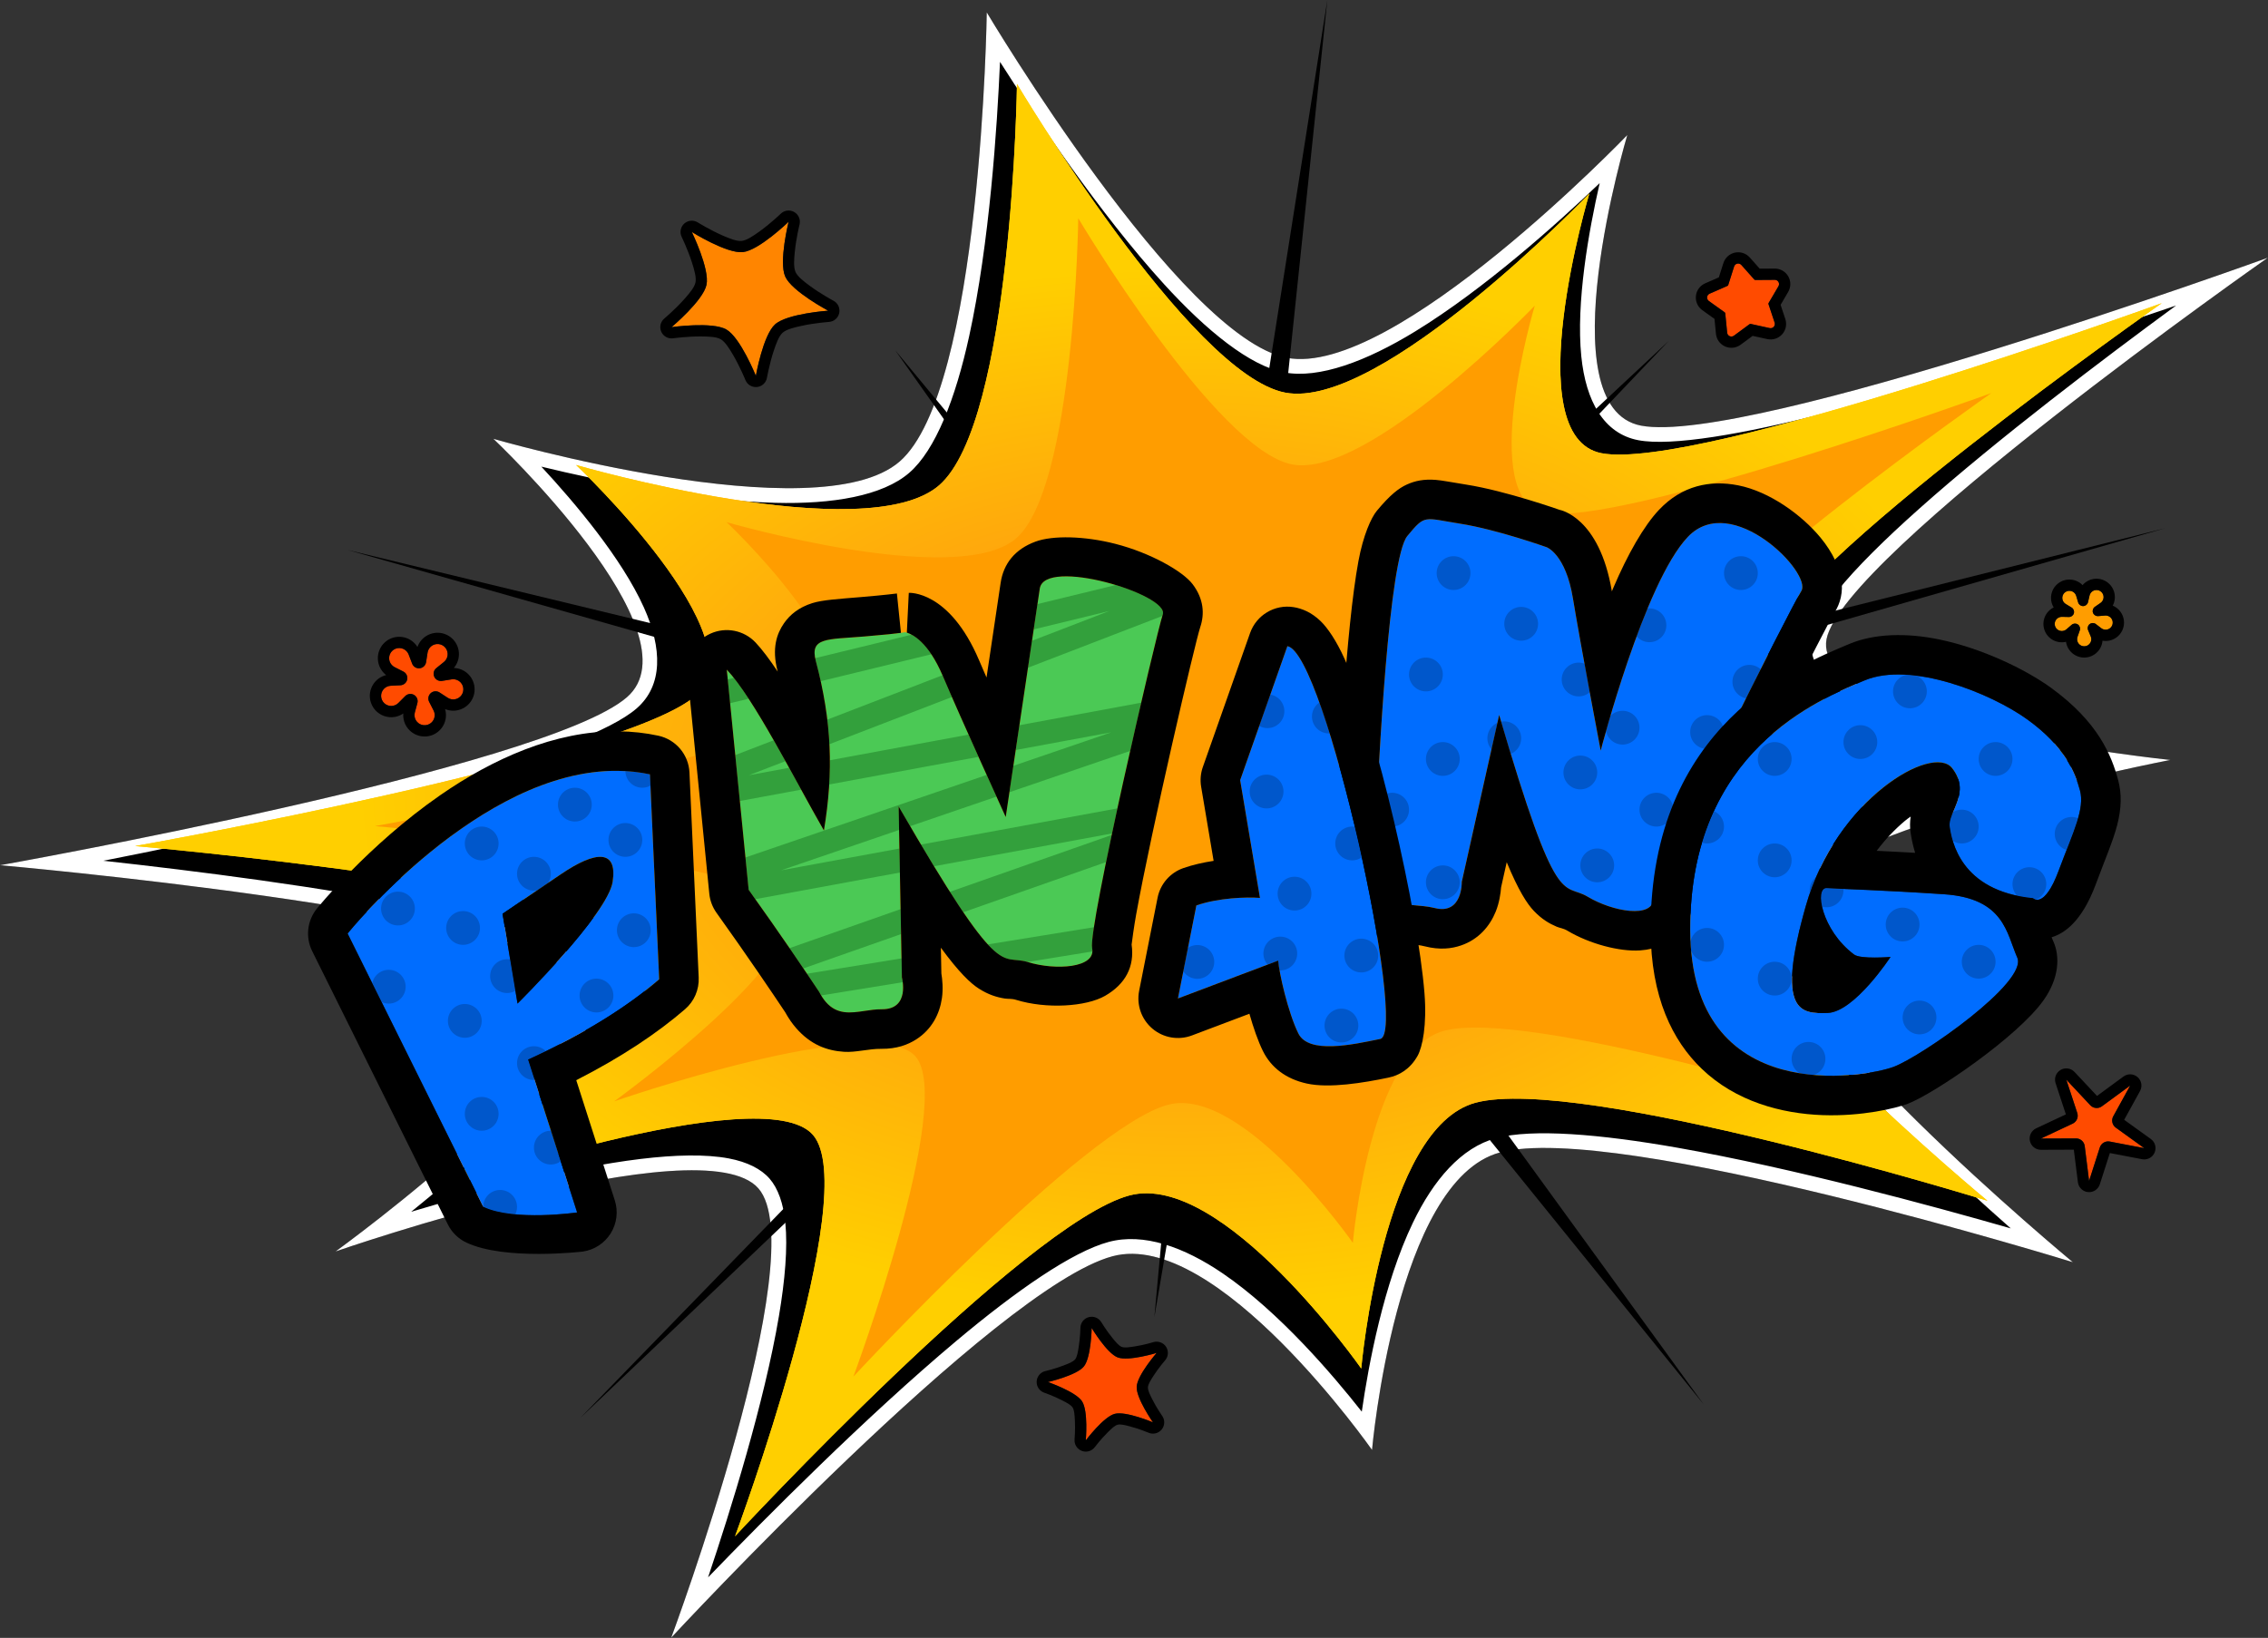 <?xml version="1.0" encoding="UTF-8" standalone="no"?><!DOCTYPE svg PUBLIC "-//W3C//DTD SVG 1.1//EN" "http://www.w3.org/Graphics/SVG/1.1/DTD/svg11.dtd"><svg width="100%" height="100%" viewBox="0 0 5305 3832" version="1.1" xmlns="http://www.w3.org/2000/svg" xmlns:xlink="http://www.w3.org/1999/xlink" xml:space="preserve" xmlns:serif="http://www.serif.com/" style="fill-rule:evenodd;clip-rule:evenodd;stroke-linecap:square;stroke-linejoin:round;stroke-miterlimit:1.5;"><rect x="0" y="0" width="5305" height="3832" fill="#333333" stroke="none"/><g id="PWANG"><path d="M2308.08,28.981c0,0 452.442,760.367 702.153,808.2c249.711,47.833 796.112,-521.204 796.112,-521.204c0,-0 -190.71,637.17 32.109,679.851c249.71,47.833 1466.16,-392.855 1466.16,-392.855c-0,-0 -994.193,696.508 -1032.2,892.35c-38.01,195.842 804.144,282.701 804.144,282.701c-0,0 -892.202,171.01 -930.212,366.852c-38.01,195.842 702.153,808.2 702.153,808.2c-0,-0 -1066.89,-329.902 -1340.09,-256.697c-243.891,65.35 -299.124,695.923 -299.124,695.923c0,-0 -363.119,-518.476 -607.011,-453.125c-273.202,73.204 -1032.2,892.351 -1032.2,892.351c0,-0 334.821,-900.399 203.983,-1051c-130.839,-150.6 -989.013,147.403 -989.013,147.403c-0,-0 685.897,-496.299 555.058,-646.898c-130.838,-150.6 -1340.09,-256.697 -1340.09,-256.697c-0,-0 1273.82,-226.576 1466.16,-392.856c171.626,-148.372 -312.119,-604.823 -312.119,-604.823c0,0 757.716,219.6 950.056,53.32c192.34,-166.28 203.982,-1051 203.982,-1051Z"/><path d="M2308.08,28.981c0,0 452.442,760.367 702.153,808.2c249.711,47.833 796.112,-521.204 796.112,-521.204c0,-0 -190.71,637.17 32.109,679.851c249.71,47.833 1466.16,-392.855 1466.16,-392.855c-0,-0 -994.193,696.508 -1032.2,892.35c-38.01,195.842 804.144,282.701 804.144,282.701c-0,0 -892.202,171.01 -930.212,366.852c-38.01,195.842 702.153,808.2 702.153,808.2c-0,-0 -1066.89,-329.902 -1340.09,-256.697c-243.891,65.35 -299.124,695.923 -299.124,695.923c0,-0 -363.119,-518.476 -607.011,-453.125c-273.202,73.204 -1032.2,892.351 -1032.2,892.351c0,-0 334.821,-900.399 203.983,-1051c-130.839,-150.6 -989.013,147.403 -989.013,147.403c-0,-0 685.897,-496.299 555.058,-646.898c-130.838,-150.6 -1340.09,-256.697 -1340.09,-256.697c-0,-0 1273.82,-226.576 1466.16,-392.856c171.626,-148.372 -312.119,-604.823 -312.119,-604.823c0,0 757.716,219.6 950.056,53.32c192.34,-166.28 203.982,-1051 203.982,-1051Zm31.007,115.717c81.484,127.982 233.334,355.144 383.726,520.176c99.945,109.673 201.003,191.063 280.896,206.366c81.188,15.552 192.327,-25.891 306.723,-95.975c160.893,-98.57 330.863,-250.974 431.323,-346.819c-25.616,112.214 -55.671,279.52 -43.004,405.19c10.545,104.608 52.393,180.777 133.178,196.252c77.519,14.848 245.328,-14.04 441.914,-64.221c272.041,-69.443 601.444,-177.466 816.199,-250.871c-170.212,124.92 -418.082,312.616 -600.981,475.517c-80.222,71.451 -148.063,138.314 -192.094,193.262c-33.313,41.571 -53.313,77.891 -58.602,105.141c-6.567,33.835 3.64,65.877 29.283,95.248c29.475,33.76 82.405,64.739 148.945,91.04c131.995,52.172 319.574,88.782 460.431,111.039c-152.95,36.149 -366.766,93.149 -526.602,161.329c-74.654,31.844 -137.806,66.42 -179.155,102.058c-33.206,28.619 -53.177,58.99 -58.97,88.839c-5.643,29.072 0.911,65.884 19.747,107.598c23.843,52.799 67.568,115.696 122.482,182.055c130.129,157.252 323.679,335.745 448.831,446.088c-186.548,-53.56 -508.157,-140.83 -778.986,-188.619c-180.943,-31.927 -339.999,-45.27 -424.943,-22.509c-81.642,21.876 -146.677,98.238 -194.446,197.611c-68.856,143.237 -104.046,333.411 -119.684,442.311c-67.993,-86.492 -193.555,-233.592 -324.804,-323.211c-91.056,-62.175 -185.56,-95.789 -267.201,-73.913c-84.944,22.761 -216.02,113.844 -356.757,231.965c-210.651,176.801 -445.537,413.184 -580.313,552.843c53.214,-158.136 131.586,-409.492 165.656,-610.74c14.378,-84.926 20.796,-161.259 15.044,-218.906c-4.543,-45.543 -17.274,-80.7 -36.697,-103.056c-19.941,-22.953 -52.422,-39.269 -95.488,-47.452c-53.629,-10.189 -125.608,-8.556 -206.182,1.193c-172.513,20.873 -386.186,78.419 -536.716,123.586c110.857,-89.703 255.001,-215.199 343.225,-326.378c44.476,-56.047 74.825,-109.341 83.471,-153.315c7.522,-38.258 0.341,-71.11 -22.264,-97.129c-18.206,-20.955 -53.686,-42.409 -103.321,-61.754c-65.606,-25.571 -157.79,-49.555 -262.99,-71.322c-239.845,-49.628 -548.354,-88.242 -758.222,-111.319c222.684,-43.807 561.967,-114.958 832.283,-190.84c195.339,-54.834 355.111,-113.721 414.819,-165.34c62.225,-53.794 60.382,-140.682 17.21,-236.548c-51.865,-115.167 -161.548,-245.032 -239.836,-329.402c134.922,32.773 358.322,79.774 546.945,84.692c134.112,3.497 251.082,-16.182 313.618,-70.245c61.537,-53.199 108.361,-174.214 140.079,-319.166c47.727,-218.118 65.652,-490.771 72.229,-642.349l0.001,0Z" style="fill:#fff;"/><path d="M5065.25,1235.67l-2053.68,587.767l1266.16,372.465l-1303.36,-301.847l1010.87,1391.99l-1089.8,-1347.67l-195.288,1143.28l104.776,-1142.2l-1447.67,1378.12l1380.15,-1420.67l-1386.86,334.123l1368.11,-404.07l-1905.58,-540.266l1942.78,469.648l-661.837,-936.784l740.766,892.468l269.957,-1712.02l-179.445,1710.93l977.819,-913.086l-910.296,955.645l2072.43,-517.82Z"/><path d="M2378.74,196.422c0,0 404.295,679.453 627.433,722.195c223.138,42.742 711.394,-465.74 711.394,-465.74c0,0 -170.416,569.365 28.691,607.505c223.138,42.742 1310.14,-351.05 1310.14,-351.05c-0,0 -888.396,622.389 -922.361,797.391c-33.965,175.001 718.571,252.617 718.571,252.617c-0,-0 -797.258,152.812 -831.223,327.813c-33.965,175.001 627.433,722.195 627.433,722.195c-0,-0 -953.354,-294.795 -1197.48,-229.381c-217.938,58.397 -267.293,621.866 -267.293,621.866c-0,0 -324.478,-463.301 -542.415,-404.905c-244.13,65.414 -922.361,797.391 -922.361,797.391c-0,-0 299.191,-804.583 182.275,-939.156c-116.915,-134.573 -883.766,131.717 -883.766,131.717c-0,0 612.907,-443.485 495.992,-578.058c-116.916,-134.573 -1197.48,-229.38 -1197.48,-229.38c0,-0 1138.26,-202.465 1310.14,-351.05c153.362,-132.583 -278.905,-540.46 -278.905,-540.46c-0,-0 677.083,196.231 848.955,47.646c171.872,-148.585 182.275,-939.156 182.275,-939.156Z" style="fill:url(#_Radial1);"/><path d="M2378.74,196.422c0,0 404.295,679.453 627.433,722.195c223.138,42.742 711.394,-465.74 711.394,-465.74c0,0 -170.416,569.365 28.691,607.505c223.138,42.742 1310.14,-351.05 1310.14,-351.05c-0,0 -888.396,622.389 -922.361,797.391c-33.965,175.001 718.571,252.617 718.571,252.617c-0,-0 -797.258,152.812 -831.223,327.813c-33.965,175.001 627.433,722.195 627.433,722.195c-0,-0 -953.354,-294.795 -1197.48,-229.381c-217.938,58.397 -267.293,621.866 -267.293,621.866c-0,0 -324.478,-463.301 -542.415,-404.905c-244.13,65.414 -922.361,797.391 -922.361,797.391c-0,-0 299.191,-804.583 182.275,-939.156c-116.915,-134.573 -883.766,131.717 -883.766,131.717c-0,0 612.907,-443.485 495.992,-578.058c-116.916,-134.573 -1197.48,-229.38 -1197.48,-229.38c0,-0 1138.26,-202.465 1310.14,-351.05c153.362,-132.583 -278.905,-540.46 -278.905,-540.46c-0,-0 677.083,196.231 848.955,47.646c171.872,-148.585 182.275,-939.156 182.275,-939.156Z" style="fill:url(#_Radial2);"/><path d="M2522.1,510.604c0,0 322.467,541.934 500.443,576.026c177.975,34.091 567.41,-371.476 567.41,-371.476c0,-0 -135.924,454.127 22.884,484.548c177.976,34.091 1044.97,-279.999 1044.97,-279.999c0,0 -708.587,496.42 -735.678,636.002c-27.091,139.581 573.134,201.488 573.134,201.488c0,0 -635.895,121.883 -662.986,261.465c-27.091,139.581 500.443,576.025 500.443,576.025c-0,-0 -760.399,-235.129 -955.117,-182.955c-173.828,46.577 -213.194,496.003 -213.194,496.003c0,-0 -258.804,-369.531 -432.632,-322.954c-194.718,52.175 -735.678,636.002 -735.678,636.002c-0,-0 238.635,-641.738 145.383,-749.074c-93.252,-107.336 -704.895,105.058 -704.895,105.058c0,-0 488.857,-353.725 395.605,-461.061c-93.252,-107.336 -955.117,-182.955 -955.117,-182.955c0,0 907.883,-161.486 1044.97,-279.998c122.322,-105.749 -222.456,-431.073 -222.456,-431.073c0,-0 540.044,156.514 677.13,38.002c137.085,-118.512 145.383,-749.074 145.383,-749.074Z" style="fill:#ff9d00;"/><path d="M3744.11,1756.26c0,-0 101.476,-392.675 204.048,-500.287c102.571,-107.611 291.404,85.305 265.186,126.885c-26.218,41.58 -344.399,672.043 -345.648,719.344c-1.249,47.301 -95.112,31.044 -153.798,-4.062c-58.685,-35.105 -71.083,40.395 -207.248,-425.479l-87.459,390.702c0,-0 1.929,77.739 -63.499,61.068c-65.428,-16.671 -145.796,20.386 -138.507,-163.32c7.288,-183.707 32.126,-655.733 74.628,-707.006c42.502,-51.273 37.488,-42.407 123.456,-28.889c85.969,13.518 202.317,55.02 202.317,55.02c-0,0 44.578,15.612 61.689,120.105c17.112,104.492 64.835,355.919 64.835,355.919Z" style="fill:#006dff;"/><clipPath id="_clip3"><path d="M3744.11,1756.26c0,-0 101.476,-392.675 204.048,-500.287c102.571,-107.611 291.404,85.305 265.186,126.885c-26.218,41.58 -344.399,672.043 -345.648,719.344c-1.249,47.301 -95.112,31.044 -153.798,-4.062c-58.685,-35.105 -71.083,40.395 -207.248,-425.479l-87.459,390.702c0,-0 1.929,77.739 -63.499,61.068c-65.428,-16.671 -145.796,20.386 -138.507,-163.32c7.288,-183.707 32.126,-655.733 74.628,-707.006c42.502,-51.273 37.488,-42.407 123.456,-28.889c85.969,13.518 202.317,55.02 202.317,55.02c-0,0 44.578,15.612 61.689,120.105c17.112,104.492 64.835,355.919 64.835,355.919Z"/></clipPath><g clip-path="url(#_clip3)"><circle cx="3696.5" cy="1807.27" r="39.535" style="fill:#0057cb;"/><circle cx="3692.47" cy="1589.82" r="39.535" style="fill:#0057cb;"/><circle cx="4072.09" cy="1340.84" r="39.535" style="fill:#0057cb;"/><circle cx="3993.01" cy="1712.68" r="39.535" style="fill:#0057cb;"/><circle cx="3874.41" cy="1894.32" r="39.535" style="fill:#0057cb;"/><circle cx="3558.13" cy="1459.44" r="39.535" style="fill:#0057cb;"/><circle cx="3374.87" cy="1775.72" r="39.535" style="fill:#0057cb;"/><circle cx="3374.87" cy="2064.24" r="39.535" style="fill:#0057cb;"/><circle cx="3736.04" cy="2024.71" r="39.535" style="fill:#0057cb;"/><circle cx="3335.33" cy="1578.04" r="39.535" style="fill:#0057cb;"/><circle cx="3399.99" cy="1340.84" r="39.535" style="fill:#0057cb;"/><circle cx="4091.85" cy="1595.12" r="39.535" style="fill:#0057cb;"/><circle cx="3256.26" cy="1894.32" r="39.535" style="fill:#0057cb;"/><circle cx="3518.6" cy="1727.29" r="39.535" style="fill:#0057cb;"/><circle cx="3858.18" cy="1462.96" r="39.535" style="fill:#0057cb;"/><circle cx="3795.34" cy="1702.54" r="39.535" style="fill:#0057cb;"/></g><path d="M3959.38,2116.23c3.27,-8.561 14.931,-38.724 26.808,-65.496c81.352,-183.385 284.852,-585.9 305.426,-618.53c12.744,-20.211 20.137,-46.358 15.251,-78.031c-3.868,-25.082 -19.352,-60.996 -48.489,-96.299c-43.697,-52.945 -118.906,-107.71 -192.368,-122.291c-66.132,-13.126 -131.519,0.623 -184.824,56.546c-36.417,38.207 -74.457,105.766 -107.434,183.042l-3.5,8.328c-29.241,-174.764 -122.078,-190.594 -122.078,-190.594c0.503,0.178 -125.488,-44.468 -218.527,-59.098c-34.422,-5.412 -55.776,-9.856 -71.156,-11.048c-27.91,-2.163 -48.347,2.06 -67.71,10.809c-19.198,8.673 -39.58,24.546 -70.198,61.483c-13.475,16.256 -31.888,57.146 -43.125,117.768c-28.946,156.174 -46.77,494.575 -52.723,644.619c-4.423,111.477 22.613,167.033 50.783,197.99c24.995,27.468 55.129,42.223 88.991,49.524c21.571,4.652 45.901,3.418 68.343,9.137c34.943,8.903 62.666,5.461 84.7,-2.127c40.824,-14.058 67.154,-44.681 81.118,-79.281c8.417,-20.856 11.42,-42.558 12.477,-56.528c-0.001,0.011 13.174,-58.845 13.174,-58.845c27.391,65.924 47.495,97.202 63.723,114.118c18.481,19.265 35.711,29.349 53.208,36.75c7.519,3.181 15.613,3.657 25.152,9.364c51.281,30.675 121.623,49.252 169.591,46.099c39.839,-2.618 70.478,-18.192 90.52,-38.59c17.548,-17.861 29.673,-40.355 32.867,-68.819Zm-215.267,-359.975c0,-0 101.476,-392.675 204.048,-500.287c102.571,-107.611 291.404,85.305 265.186,126.885c-26.218,41.58 -344.399,672.043 -345.648,719.344c-1.249,47.301 -95.112,31.044 -153.798,-4.062c-58.685,-35.105 -71.083,40.395 -207.248,-425.479l-87.459,390.702c0,-0 1.929,77.739 -63.499,61.068c-65.428,-16.671 -145.796,20.386 -138.507,-163.32c7.288,-183.707 32.126,-655.733 74.628,-707.006c42.502,-51.273 37.488,-42.407 123.456,-28.889c85.969,13.518 202.317,55.02 202.317,55.02c-0,0 44.578,15.612 61.689,120.105c17.112,104.492 64.835,355.919 64.835,355.919Z"/><path d="M4422.12,2238.85c0,-0 -84.147,128.753 -147.11,131.087c-62.963,2.333 -122.07,0.032 -51.247,-249.989c70.823,-250.02 296.79,-380.932 342.314,-322.978c45.523,57.954 -10.397,104.022 -5.623,136.687c4.774,32.664 24.178,150.763 194.898,167.672c0,0 25.802,27.393 59.896,-64.185c34.095,-91.578 61.728,-144.343 49.883,-188.054c-11.844,-43.711 -36.506,-103.058 -122.309,-165.251c-85.803,-62.192 -273.239,-137.194 -381.242,-91.984c-108.002,45.21 -409.183,165.586 -408.1,583.5c1.083,417.915 410.16,345.589 476.153,320.526c65.994,-25.063 314.105,-198.002 288.899,-255.315c-25.206,-57.313 -30.4,-138.914 -171.721,-148.393c-141.322,-9.478 -244.092,-12.356 -273.636,-14.337c-29.545,-1.982 -12.947,98.078 63.687,155.422c15.276,11.431 85.258,5.592 85.258,5.592Z" style="fill:#006dff;"/><clipPath id="_clip4"><path d="M4422.12,2238.85c0,-0 -84.147,128.753 -147.11,131.087c-62.963,2.333 -122.07,0.032 -51.247,-249.989c70.823,-250.02 296.79,-380.932 342.314,-322.978c45.523,57.954 -10.397,104.022 -5.623,136.687c4.774,32.664 24.178,150.763 194.898,167.672c0,0 25.802,27.393 59.896,-64.185c34.095,-91.578 61.728,-144.343 49.883,-188.054c-11.844,-43.711 -36.506,-103.058 -122.309,-165.251c-85.803,-62.192 -273.239,-137.194 -381.242,-91.984c-108.002,45.21 -409.183,165.586 -408.1,583.5c1.083,417.915 410.16,345.589 476.153,320.526c65.994,-25.063 314.105,-198.002 288.899,-255.315c-25.206,-57.313 -30.4,-138.914 -171.721,-148.393c-141.322,-9.478 -244.092,-12.356 -273.636,-14.337c-29.545,-1.982 -12.947,98.078 63.687,155.422c15.276,11.431 85.258,5.592 85.258,5.592Z"/></clipPath><g clip-path="url(#_clip4)"><circle cx="4450.35" cy="2163.08" r="39.535" style="fill:#0057cb;"/><circle cx="3993.01" cy="1933.86" r="39.535" style="fill:#0057cb;"/><circle cx="4588.72" cy="1933.86" r="39.535" style="fill:#0057cb;"/><circle cx="4746.86" cy="2068.49" r="39.535" style="fill:#0057cb;"/><circle cx="4628.25" cy="2250.14" r="39.535" style="fill:#0057cb;"/><circle cx="4351.51" cy="1736.18" r="39.535" style="fill:#0057cb;"/><circle cx="3993.01" cy="2210.6" r="39.535" style="fill:#0057cb;"/><circle cx="4151.15" cy="2289.67" r="39.535" style="fill:#0057cb;"/><circle cx="4489.88" cy="2380.52" r="39.535" style="fill:#0057cb;"/><circle cx="4151.15" cy="2012.93" r="39.535" style="fill:#0057cb;"/><circle cx="4151.15" cy="1775.72" r="39.535" style="fill:#0057cb;"/><circle cx="4845.69" cy="1950.94" r="39.535" style="fill:#0057cb;"/><circle cx="4230.22" cy="2477.32" r="39.535" style="fill:#0057cb;"/><circle cx="4272.44" cy="2083.1" r="39.535" style="fill:#0057cb;"/><circle cx="4667.79" cy="1775.72" r="39.535" style="fill:#0057cb;"/><circle cx="4467.43" cy="1617.58" r="39.535" style="fill:#0057cb;"/></g><path d="M4798.8,2192.92c28.75,-8.692 70.364,-35.38 103.167,-123.489c21.864,-58.727 40.84,-102.667 50.109,-138.397c10.446,-40.264 10.927,-74.55 2.368,-106.139c-15.394,-56.808 -45.803,-135.141 -157.314,-215.968c-59.621,-43.216 -161.474,-92.097 -260.547,-112.717c-77.019,-16.031 -152.383,-14.124 -210.724,10.298c-123.579,51.73 -466.139,190.904 -464.9,669.091c0.411,158.332 51.566,259.373 119.11,324.593c79.815,77.067 187.203,105.354 283.073,108.8c91.649,3.294 171.105,-15.882 199.348,-26.608c61.038,-23.181 256.562,-156.132 317.517,-242.17c37.938,-53.55 37.739,-103.901 23.228,-136.894c-1.504,-3.42 -2.98,-6.891 -4.435,-10.4Zm18.289,-160.636c33.237,-88.6 59.68,-140.261 48.048,-183.19c-11.844,-43.711 -36.506,-103.058 -122.309,-165.251c-85.803,-62.192 -273.239,-137.194 -381.242,-91.984c-108.002,45.21 -409.183,165.586 -408.1,583.5c1.083,417.915 410.16,345.589 476.153,320.526c65.994,-25.063 314.105,-198.002 288.899,-255.315c-25.206,-57.313 -30.4,-138.914 -171.721,-148.393c-141.322,-9.478 -244.092,-12.356 -273.636,-14.337c-29.545,-1.982 -12.947,98.078 63.687,155.422c15.276,11.431 85.258,5.592 85.258,5.592c0,-0 -84.147,128.753 -147.11,131.087c-62.963,2.333 -122.07,0.032 -51.247,-249.989c70.823,-250.02 296.79,-380.932 342.314,-322.978c45.523,57.954 -10.397,104.022 -5.623,136.687c4.774,32.664 24.178,150.763 194.898,167.672c0,0 25.802,27.393 59.896,-64.185l1.798,-4.765c1.96,1.747 3.848,3.585 5.66,5.509c0,0 -1.021,-1.28 -3.042,-3.264l-2.581,-2.344Zm-347.892,-121.862c-4.891,3.335 -9.563,6.827 -13.822,10.403c-22.41,18.818 -44.95,42.215 -65.747,69.783l22.486,1.07c14.225,0.74 28.449,1.48 42.674,2.219l24.822,1.426c-6.259,-20.321 -9.117,-37.423 -10.704,-48.282c-1.694,-11.592 -1.661,-23.843 0.291,-36.619Z"/><path d="M1700,1566.72c63.214,66.976 157.293,254.431 227.205,376.415c22.747,-137.492 18.553,-255.374 -18.927,-396.65c-14.753,-55.61 26.368,-50.084 113.091,-57.327c86.723,-7.243 95.325,-10.023 95.325,-10.023c0,-0 47.008,4.601 88.399,102.061c41.39,97.459 147.346,330.41 147.346,330.41c-0,0 66.436,-445.705 79.656,-534.394c11.097,-74.442 303.32,13.806 287.704,60.416c-15.615,46.609 -175.299,734.522 -165.301,780.771c9.997,46.249 -85.045,52.702 -150.379,32.506c-65.333,-20.195 -59.483,56.092 -302.189,-364.233l7.637,400.298c-0,-0 20.3,75.067 -47.215,74.378c-46.417,-0.473 -93.675,25.399 -130.526,-16.941c-0,-0 -0,-0 -0,-0c-5.498,-6.316 -10.764,-14.151 -15.76,-23.817c-28.02,-42.105 -90.584,-135.069 -164.884,-238.826l-51.182,-515.044Z" style="fill:#4bc955;"/><clipPath id="_clip5"><path d="M1700,1566.72c63.214,66.976 157.293,254.431 227.205,376.415c22.747,-137.492 18.553,-255.374 -18.927,-396.65c-14.753,-55.61 26.368,-50.084 113.091,-57.327c86.723,-7.243 95.325,-10.023 95.325,-10.023c0,-0 47.008,4.601 88.399,102.061c41.39,97.459 147.346,330.41 147.346,330.41c-0,0 66.436,-445.705 79.656,-534.394c11.097,-74.442 303.32,13.806 287.704,60.416c-15.615,46.609 -175.299,734.522 -165.301,780.771c9.997,46.249 -85.045,52.702 -150.379,32.506c-65.333,-20.195 -59.483,56.092 -302.189,-364.233l7.637,400.298c-0,-0 20.3,75.067 -47.215,74.378c-46.417,-0.473 -93.675,25.399 -130.526,-16.941c-0,-0 -0,-0 -0,-0c-5.498,-6.316 -10.764,-14.151 -15.76,-23.817c-28.02,-42.105 -90.584,-135.069 -164.884,-238.826l-51.182,-515.044Z"/></clipPath><g clip-path="url(#_clip5)"><path d="M1541.86,1657.11l1462.79,-355.814l-1541.86,594.07l1502.32,-277.791l-1502.32,513.952l1502.32,-276.743l-1462.79,513.952l1462.79,-237.209" style="fill:none;stroke:#33a03c;stroke-width:55.45px;"/></g><path d="M2121.16,1480.16l4.546,-93.115c0,0 94.624,-6.673 164.55,157.979c4.94,11.631 10.805,25.204 17.301,40.08l33.022,-221.536c6.575,-44.11 32.855,-78.489 81.552,-96.403c40.683,-14.966 115.039,-13.169 186.809,5.229c82.475,21.142 157.865,64.248 180.655,94.337c26.263,34.675 28.174,69.733 17.937,100.287c-12.254,36.577 -114.552,475.856 -150.121,673.297c-5.139,28.525 -9.286,60.226 -10.483,69.695c7.354,51.831 -14.777,92.615 -61.978,119.8c-44.301,25.514 -137.389,31.368 -208.157,9.492c-10.62,-3.282 -18.596,-1.827 -26.655,-3.135c-18.753,-3.043 -37.882,-8.756 -60.402,-23.091c-19.775,-12.589 -46.72,-38.21 -88.955,-95.764c-0,0 1.15,60.302 1.149,60.291c2.284,13.823 4.51,35.618 1.276,57.875c-5.365,36.923 -23.687,72.914 -60.016,96.248c-19.608,12.594 -45.724,22.509 -81.783,22.142c-29.606,-0.302 -59.589,8.824 -87.257,6.975c-40.103,-2.681 -78.048,-16.548 -112.119,-55.693c-8.781,-10.09 -17.41,-22.244 -25.49,-37.049c-28.816,-43.237 -89.23,-132.821 -160.588,-232.47c-9.434,-13.174 -15.243,-28.595 -16.845,-44.72l-51.182,-515.045c-3.915,-39.395 17.667,-76.915 53.689,-93.339c36.021,-16.423 78.501,-8.11 105.674,20.681c15.653,16.584 33.208,40.149 51.862,68.16c-0.102,-0.386 -0.204,-0.773 -0.307,-1.16c-14.087,-53.099 -1.96,-87.782 15.081,-112.207c14.114,-20.229 34.905,-37.082 66.195,-46.947c23.605,-7.442 61.809,-9.784 113.547,-14.105c56.128,-4.688 84.267,-8.395 84.267,-8.395l9.436,92.107c-11.14,1.532 -35.13,4.245 -86.002,8.494c-86.723,7.243 -127.844,1.717 -113.091,57.327c37.48,141.276 41.674,259.158 18.927,396.65c-69.912,-121.984 -163.991,-309.439 -227.205,-376.415l51.182,515.044c74.3,103.757 136.864,196.721 164.884,238.826c4.996,9.666 10.262,17.501 15.76,23.817c-0,-0 -0,-0 -0,-0c26.138,30.032 57.513,25.746 90.102,20.864c-1.332,5.945 -3.307,11.798 -5.894,17.48c-15.028,33.001 -47.947,54.183 -84.208,54.183c-0,-0 -0,-0 -0,-0c36.261,-0 69.18,-21.182 84.208,-54.183c2.587,-5.682 4.562,-11.535 5.894,-17.48c13.366,-1.971 26.93,-4.06 40.424,-3.923c67.515,0.689 47.215,-74.378 47.215,-74.378l-7.637,-400.298c242.706,420.325 236.856,344.038 302.189,364.233c65.334,20.196 160.376,13.743 150.379,-32.506c-9.998,-46.249 149.686,-734.162 165.301,-780.771c15.616,-46.61 -276.607,-134.858 -287.704,-60.416c-13.22,88.689 -79.656,534.394 -79.656,534.394c-0,0 -105.956,-232.951 -147.346,-330.41c-33.754,-79.479 -71.244,-97.202 -83.932,-101.033Z"/><path d="M1541.86,2291.18c-73.426,63.372 -174.039,127.221 -306.645,187.682l114.731,357.778c0,0 -146.904,21.316 -219.577,-13.146l-317.288,-639.39c-0,0 308.918,-383.675 631.456,-380.612c26.771,0.254 52.123,3.082 75.736,8.225l21.587,479.463Zm-331.345,56.887c-0,-0 210.897,-208.702 222.578,-285.065c11.681,-76.364 -39.996,-72.655 -120.069,-18.367c-80.073,54.288 -137.543,93.251 -137.543,93.251l35.034,210.181Z" style="fill:#006dff;"/><clipPath id="_clip6"><path d="M1541.86,2291.18c-73.426,63.372 -174.039,127.221 -306.645,187.682l114.731,357.778c0,0 -146.904,21.316 -219.577,-13.146l-317.288,-639.39c-0,0 308.918,-383.675 631.456,-380.612c26.771,0.254 52.123,3.082 75.736,8.225l21.587,479.463Zm-331.345,56.887c-0,-0 210.897,-208.702 222.578,-285.065c11.681,-76.364 -39.996,-72.655 -120.069,-18.367c-80.073,54.288 -137.543,93.251 -137.543,93.251l35.034,210.181Z"/></clipPath><g clip-path="url(#_clip6)"><circle cx="1248.89" cy="2044.2" r="39.535" style="fill:#0057cb;"/><circle cx="1186.04" cy="2283.78" r="39.535" style="fill:#0057cb;"/><circle cx="1087.21" cy="2388.51" r="39.535" style="fill:#0057cb;"/><circle cx="1083.17" cy="2171.07" r="39.535" style="fill:#0057cb;"/><circle cx="1462.79" cy="1965.13" r="39.535" style="fill:#0057cb;"/><circle cx="1395.2" cy="2329.2" r="39.535" style="fill:#0057cb;"/><circle cx="1169.82" cy="2823.63" r="39.535" style="fill:#0057cb;"/><circle cx="930.873" cy="2125.64" r="39.535" style="fill:#0057cb;"/><circle cx="1126.74" cy="1973.39" r="39.535" style="fill:#0057cb;"/><circle cx="1502.32" cy="1803.47" r="39.535" style="fill:#0057cb;"/><circle cx="1126.74" cy="2605.95" r="39.535" style="fill:#0057cb;"/><circle cx="1248.89" cy="2487.34" r="39.535" style="fill:#0057cb;"/><circle cx="1344.64" cy="1882.54" r="39.535" style="fill:#0057cb;"/><circle cx="1482.56" cy="2176.37" r="39.535" style="fill:#0057cb;"/><circle cx="1288.42" cy="2685.02" r="39.535" style="fill:#0057cb;"/><circle cx="909.3" cy="2308.53" r="39.535" style="fill:#0057cb;"/></g><path d="M1602.31,2361.23c21.468,-18.529 33.254,-45.879 31.979,-74.208l-21.587,-479.464c-1.888,-41.917 -31.745,-77.317 -72.744,-86.246c-29.481,-6.42 -61.124,-10.022 -94.547,-10.34c-147.756,-1.403 -294.039,65.242 -415.159,149.103c-170.105,117.777 -289.246,266.005 -289.246,266.005c-22.636,28.114 -26.858,66.824 -10.813,99.157l317.288,639.39c9.235,18.611 24.465,33.572 43.238,42.474c90.3,42.821 272.509,21.11 272.509,21.11c26.934,-3.908 50.781,-19.476 65.196,-42.561c14.415,-23.085 17.935,-51.345 9.625,-77.261l-90.155,-281.141c106.218,-54.141 189.979,-110.405 254.416,-166.018Zm-60.455,-70.047c-73.426,63.372 -174.039,127.221 -306.645,187.682l114.731,357.778c0,0 -146.904,21.316 -219.577,-13.146l-317.288,-639.39c-0,0 308.918,-383.675 631.456,-380.612c26.771,0.254 52.123,3.082 75.736,8.225l21.587,479.463Zm-331.345,56.887c-0,-0 210.897,-208.702 222.578,-285.065c11.681,-76.364 -39.996,-72.655 -120.069,-18.367c-80.073,54.288 -137.543,93.251 -137.543,93.251l35.034,210.181Z"/><path d="M3011.27,1511.85c88.216,14.003 283.255,905.051 217.169,918.876c-66.087,13.825 -167.503,35.658 -191.48,-12.767c-23.977,-48.426 -45.311,-142.325 -47.183,-170.513l-234.47,88.558l43.097,-217.626c51.439,-17.906 116.879,-20.011 148.727,-17.599c-0,0 -29.637,-176.2 -46.337,-275.491l110.477,-313.438Z" style="fill:#006dff;"/><clipPath id="_clip7"><path d="M3011.27,1511.85c88.216,14.003 283.255,905.051 217.169,918.876c-66.087,13.825 -167.503,35.658 -191.48,-12.767c-23.977,-48.426 -45.311,-142.325 -47.183,-170.513l-234.47,88.558l43.097,-217.626c51.439,-17.906 116.879,-20.011 148.727,-17.599c-0,0 -29.637,-176.2 -46.337,-275.491l110.477,-313.438Z"/></clipPath><g clip-path="url(#_clip7)"><path d="M2942.83,1817.63c18.896,-10.91 43.095,-4.426 54.005,14.471c10.91,18.897 4.426,43.096 -14.471,54.006c-18.896,10.909 -43.095,4.425 -54.005,-14.471c-10.91,-18.897 -4.426,-43.096 14.471,-54.006Z" style="fill:#0057cb;"/><path d="M3008.19,2056.53c18.896,-10.91 43.095,-4.425 54.005,14.471c10.91,18.897 4.426,43.096 -14.47,54.006c-18.897,10.91 -43.096,4.425 -54.006,-14.471c-10.91,-18.897 -4.426,-43.096 14.471,-54.006Z" style="fill:#0057cb;"/><path d="M2974.96,2196.65c18.897,-10.91 43.096,-4.426 54.006,14.471c10.909,18.896 4.425,43.095 -14.471,54.005c-18.897,10.91 -43.096,4.426 -54.006,-14.47c-10.91,-18.897 -4.426,-43.096 14.471,-54.006Z" style="fill:#0057cb;"/><path d="M3088.53,1642.21c18.897,-10.91 43.096,-4.426 54.006,14.471c10.91,18.896 4.426,43.095 -14.471,54.005c-18.896,10.91 -43.095,4.426 -54.005,-14.47c-10.91,-18.897 -4.426,-43.096 14.47,-54.006Z" style="fill:#0057cb;"/><path d="M3143.02,1939.15c18.897,-10.91 43.096,-4.426 54.006,14.471c10.91,18.897 4.426,43.096 -14.471,54.006c-18.896,10.909 -43.095,4.425 -54.005,-14.471c-10.91,-18.897 -4.426,-43.096 14.47,-54.006Z" style="fill:#0057cb;"/><path d="M3117.92,2365.19c18.896,-10.909 43.095,-4.425 54.005,14.471c10.91,18.897 4.426,43.096 -14.47,54.006c-18.897,10.91 -43.096,4.426 -54.006,-14.471c-10.91,-18.897 -4.426,-43.096 14.471,-54.006Z" style="fill:#0057cb;"/><path d="M3164.39,2201.41c18.897,-10.91 43.096,-4.426 54.006,14.471c10.91,18.896 4.426,43.095 -14.471,54.005c-18.896,10.91 -43.096,4.426 -54.005,-14.47c-10.91,-18.897 -4.426,-43.096 14.47,-54.006Z" style="fill:#0057cb;"/><path d="M2944.92,1629.76c18.896,-10.91 43.095,-4.426 54.005,14.471c10.91,18.896 4.426,43.095 -14.471,54.005c-18.896,10.91 -43.095,4.426 -54.005,-14.471c-10.91,-18.896 -4.426,-43.095 14.471,-54.005Z" style="fill:#0057cb;"/><path d="M3211.27,1815.26c18.897,-10.91 43.096,-4.426 54.006,14.471c10.91,18.896 4.426,43.095 -14.471,54.005c-18.897,10.91 -43.096,4.426 -54.006,-14.47c-10.909,-18.897 -4.425,-43.096 14.471,-54.006Z" style="fill:#0057cb;"/><path d="M2780.9,2216.34c18.897,-10.91 43.096,-4.426 54.006,14.47c10.91,18.897 4.425,43.096 -14.471,54.006c-18.897,10.91 -43.096,4.426 -54.006,-14.471c-10.91,-18.896 -4.425,-43.095 14.471,-54.005Z" style="fill:#0057cb;"/></g><path d="M3025.78,1420.47c-44.109,-7.002 -86.924,18.503 -101.771,60.624l-110.477,313.439c-5.211,14.783 -6.58,30.648 -3.98,46.105l29.178,173.474c-24.029,3.675 -48.434,9.12 -70.742,16.885c-31.004,10.793 -53.968,37.206 -60.345,69.41l-43.097,217.626c-6.528,32.963 5.329,66.874 30.974,88.588c25.645,21.714 61.047,27.818 92.483,15.945l134.439,-50.777c9.161,32.129 20.11,64.021 31.602,87.229c19.255,38.889 53.992,65.328 102.41,76.02c52.916,11.686 132.933,-1.609 190.935,-13.743c25.496,-5.333 50.687,-19.551 68.351,-50.876c11.51,-20.413 22.138,-72.572 16.193,-146.622c-15.754,-196.241 -112.043,-616.792 -187.316,-783.188c-19.036,-42.079 -39.26,-71.605 -55.709,-87.47c-21.422,-20.662 -43.77,-29.596 -63.128,-32.669Zm-14.506,91.383c88.216,14.003 283.255,905.051 217.169,918.876c-66.087,13.825 -167.503,35.658 -191.48,-12.767c-23.977,-48.426 -45.311,-142.325 -47.183,-170.513l-234.47,88.558l43.097,-217.626c51.439,-17.906 116.879,-20.011 148.727,-17.599c-0,0 -29.637,-176.2 -46.337,-275.491l110.477,-313.438Z"/><path d="M2553.53,3107.09c-0,-0 35.423,59.02 60.733,68.736c25.311,9.716 91.128,-10.442 91.128,-10.442c0,-0 -45.185,51.928 -46.604,79.002c-1.419,27.074 38.091,83.441 38.091,83.441c-0,-0 -63.35,-26.928 -89.537,-19.911c-26.187,7.017 -67.586,62.012 -67.586,62.012c-0,-0 6.033,-68.571 -8.733,-91.308c-14.765,-22.737 -79.861,-45.115 -79.861,-45.115c-0,-0 67.078,-15.452 84.14,-36.521c17.061,-21.069 18.229,-89.894 18.229,-89.894Z" style="fill:#ff4b00;"/><path d="M2576.12,3093.52c-6.053,-10.086 -18.058,-14.939 -29.42,-11.895c-11.362,3.045 -19.332,13.25 -19.531,25.012c-0,-0 -0.387,22.839 -4.094,45.306c-1.846,11.19 -3.565,22.644 -8.265,28.448c-4.7,5.805 -15.546,9.867 -26.109,14c-21.205,8.297 -43.465,13.424 -43.465,13.424c-11.463,2.64 -19.788,12.557 -20.404,24.304c-0.615,11.747 6.628,22.48 17.752,26.304c0,0 21.602,7.426 41.824,17.894c10.072,5.214 20.434,10.388 24.502,16.652c4.068,6.264 4.579,17.834 5.246,29.157c1.338,22.731 -0.664,45.486 -0.664,45.486c-1.031,11.717 5.828,22.7 16.81,26.916c10.981,4.215 23.427,0.643 30.502,-8.755c-0,0 13.738,-18.25 29.942,-34.247c8.072,-7.968 16.194,-16.224 23.408,-18.157c7.215,-1.934 18.377,1.155 29.351,4.02c22.032,5.752 43.055,14.688 43.055,14.688c10.825,4.601 23.39,1.472 30.793,-7.67c7.403,-9.141 7.851,-22.082 1.099,-31.715c0,0 -13.111,-18.704 -23.318,-39.059c-5.084,-10.139 -10.426,-20.415 -10.035,-27.874c0.391,-7.458 6.778,-17.12 12.894,-26.672c12.278,-19.176 27.273,-36.408 27.273,-36.408c7.722,-8.874 8.628,-21.791 2.222,-31.656c-6.407,-9.865 -18.576,-14.291 -29.823,-10.846c-0,-0 -21.841,6.689 -44.354,10.107c-11.213,1.702 -22.637,3.607 -29.61,0.93c-6.973,-2.676 -14.188,-11.736 -21.382,-20.505c-14.444,-17.603 -26.199,-37.189 -26.199,-37.189Zm-22.598,13.564c-0,-0 35.423,59.02 60.733,68.736c25.311,9.716 91.128,-10.442 91.128,-10.442c0,-0 -45.185,51.928 -46.604,79.002c-1.419,27.074 38.091,83.441 38.091,83.441c-0,-0 -63.35,-26.928 -89.537,-19.911c-26.187,7.017 -67.586,62.012 -67.586,62.012c-0,-0 6.033,-68.571 -8.733,-91.308c-14.765,-22.737 -79.861,-45.115 -79.861,-45.115c-0,-0 67.078,-15.452 84.14,-36.521c17.061,-21.069 18.229,-89.894 18.229,-89.894Z"/><path d="M4982.62,2539.89l-39.61,71.905c-2.412,4.379 -3.138,9.489 -2.04,14.367c1.098,4.877 3.943,9.184 7.999,12.107l66.598,47.999l-80.626,-15.451c-4.91,-0.941 -9.994,-0.052 -14.294,2.499c-4.299,2.552 -7.516,6.589 -9.043,11.349l-25.07,78.172l-10.219,-81.455c-0.623,-4.96 -3.039,-9.521 -6.794,-12.822c-3.755,-3.301 -8.589,-5.113 -13.588,-5.093l-82.093,0.313l74.31,-34.89c4.526,-2.125 8.117,-5.833 10.095,-10.424c1.979,-4.591 2.208,-9.748 0.645,-14.497l-25.665,-77.978l56.145,59.891c3.419,3.648 8.055,5.917 13.033,6.38c4.978,0.463 9.954,-0.912 13.987,-3.866l66.23,-48.506Z" style="fill:#ff4b00;"/><path d="M4832.22,2607.25l-69.584,32.671c-11.192,5.255 -17.227,17.583 -14.512,29.645c2.715,12.063 13.45,20.616 25.814,20.569l76.872,-0.293l9.57,76.275c1.539,12.268 11.399,21.816 23.71,22.962c12.311,1.145 23.763,-6.421 27.539,-18.195l23.476,-73.2l75.498,14.469c12.144,2.327 24.272,-4.1 29.166,-15.454c4.893,-11.354 1.236,-24.584 -8.794,-31.813l-62.364,-44.947l37.092,-67.333c5.965,-10.83 3.601,-24.35 -5.685,-32.513c-9.287,-8.163 -22.999,-8.773 -32.974,-1.468l-62.019,45.422l-52.575,-56.083c-8.456,-9.02 -22.046,-10.95 -32.679,-4.64c-10.633,6.31 -15.45,19.162 -11.585,30.906l24.034,73.02Zm150.397,-67.361l-39.61,71.905c-2.412,4.379 -3.138,9.489 -2.04,14.367c1.098,4.877 3.943,9.184 7.999,12.107l66.598,47.999l-80.626,-15.451c-4.91,-0.941 -9.994,-0.052 -14.294,2.499c-4.299,2.552 -7.516,6.589 -9.043,11.349l-25.07,78.172l-10.219,-81.455c-0.623,-4.96 -3.039,-9.521 -6.794,-12.822c-3.755,-3.301 -8.589,-5.113 -13.588,-5.093l-82.093,0.313l74.31,-34.89c4.526,-2.125 8.117,-5.833 10.095,-10.424c1.979,-4.591 2.208,-9.748 0.645,-14.497l-25.665,-77.978l56.145,59.891c3.419,3.648 8.055,5.917 13.033,6.38c4.978,0.463 9.954,-0.912 13.987,-3.866l66.23,-48.506Z"/><path d="M4151.32,654.726c3.566,-0.024 6.87,1.869 8.652,4.957c1.783,3.088 1.771,6.895 -0.033,9.972l-22.991,39.219c-0.244,0.417 -0.397,0.881 -0.447,1.362c-0.051,0.481 0.002,0.967 0.154,1.425l14.335,43.143c1.124,3.384 0.345,7.111 -2.041,9.76c-2.386,2.65 -6.011,3.815 -9.494,3.05l-44.404,-9.746c-0.472,-0.103 -0.961,-0.105 -1.434,-0.004c-0.473,0.1 -0.919,0.3 -1.308,0.587l-36.601,26.965c-2.871,2.114 -6.656,2.525 -9.914,1.075c-3.257,-1.451 -5.485,-4.538 -5.834,-8.087l-4.453,-45.243c-0.047,-0.481 -0.197,-0.946 -0.438,-1.365c-0.242,-0.419 -0.57,-0.781 -0.963,-1.062l-36.956,-26.478c-2.898,-2.076 -4.458,-5.55 -4.086,-9.096c0.373,-3.546 2.621,-6.619 5.888,-8.048l41.653,-18.215c0.443,-0.194 0.839,-0.48 1.163,-0.839c0.323,-0.359 0.566,-0.783 0.712,-1.244l13.762,-43.328c1.08,-3.399 3.901,-5.956 7.388,-6.697c3.488,-0.742 7.106,0.447 9.474,3.112l30.195,33.986c0.321,0.361 0.716,0.65 1.157,0.846c0.442,0.197 0.92,0.297 1.404,0.294l45.46,-0.301Z" style="fill:#ff4b00;"/><path d="M4020.51,648.918l-32.118,14.046c-11.952,5.227 -20.176,16.468 -21.54,29.441c-1.363,12.973 4.344,25.679 14.948,33.276l28.496,20.417l3.434,34.887c1.277,12.982 9.427,24.278 21.344,29.584c11.917,5.305 25.764,3.803 36.267,-3.934l28.223,-20.792l34.241,7.515c12.741,2.797 26.002,-1.464 34.731,-11.158c8.728,-9.693 11.579,-23.328 7.466,-35.707l-11.053,-33.267l17.728,-30.242c6.597,-11.254 6.643,-25.183 0.121,-36.479c-6.522,-11.297 -18.608,-18.222 -31.652,-18.135l-35.055,0.232l-23.284,-26.206c-8.664,-9.752 -21.897,-14.1 -34.656,-11.388c-12.76,2.712 -23.08,12.067 -27.029,24.499l-10.612,33.411Zm130.81,5.808c3.566,-0.024 6.87,1.869 8.652,4.957c1.783,3.088 1.771,6.895 -0.033,9.972l-22.991,39.219c-0.244,0.417 -0.397,0.881 -0.447,1.362c-0.051,0.481 0.002,0.967 0.154,1.425l14.335,43.143c1.124,3.384 0.345,7.111 -2.041,9.76c-2.386,2.65 -6.011,3.815 -9.494,3.05l-44.404,-9.746c-0.472,-0.103 -0.961,-0.105 -1.434,-0.004c-0.473,0.1 -0.919,0.3 -1.308,0.587l-36.601,26.965c-2.871,2.114 -6.656,2.525 -9.914,1.075c-3.257,-1.451 -5.485,-4.538 -5.834,-8.087l-4.453,-45.243c-0.047,-0.481 -0.197,-0.946 -0.438,-1.365c-0.242,-0.419 -0.57,-0.781 -0.963,-1.062l-36.956,-26.478c-2.898,-2.076 -4.458,-5.55 -4.086,-9.096c0.373,-3.546 2.621,-6.619 5.888,-8.048l41.653,-18.215c0.443,-0.194 0.839,-0.48 1.163,-0.839c0.323,-0.359 0.566,-0.783 0.712,-1.244l13.762,-43.328c1.08,-3.399 3.901,-5.956 7.388,-6.697c3.488,-0.742 7.106,0.447 9.474,3.112l30.195,33.986c0.321,0.361 0.716,0.65 1.157,0.846c0.442,0.197 0.92,0.297 1.404,0.294l45.46,-0.301Z"/><path d="M1000.14,1526.75c0.45,-2.874 1.427,-5.641 2.882,-8.161c6.521,-11.296 20.986,-15.172 32.281,-8.65c11.296,6.521 15.172,20.986 8.65,32.281c-1.455,2.52 -3.363,4.75 -5.627,6.577l-17.774,14.34c-5.983,4.826 -7.971,13.073 -4.844,20.095c3.126,7.022 10.585,11.063 18.175,9.847l22.549,-3.614c2.873,-0.461 5.807,-0.387 8.653,0.218c12.758,2.712 20.914,15.271 18.202,28.029c-2.712,12.758 -15.271,20.914 -28.029,18.202c-2.846,-0.605 -5.556,-1.73 -7.993,-3.319l-19.13,-12.473c-6.439,-4.199 -14.897,-3.541 -20.609,1.603c-5.712,5.143 -7.251,13.485 -3.749,20.328l10.406,20.329c1.325,2.59 2.161,5.403 2.465,8.297c1.364,12.971 -8.06,24.609 -21.032,25.972c-12.971,1.364 -24.609,-8.061 -25.972,-21.032c-0.304,-2.894 -0.071,-5.819 0.687,-8.628l5.951,-22.048c2.003,-7.421 -1.236,-15.262 -7.893,-19.105c-6.657,-3.843 -15.066,-2.728 -20.492,2.717l-16.119,16.178c-2.053,2.061 -4.47,3.725 -7.128,4.909c-11.916,5.305 -25.896,-0.062 -31.201,-11.977c-5.305,-11.915 0.062,-25.896 11.977,-31.201c2.658,-1.183 5.512,-1.866 8.418,-2.013l22.808,-1.153c7.677,-0.388 14.133,-5.892 15.731,-13.41c1.598,-7.519 -2.061,-15.172 -8.916,-18.65l-20.367,-10.33c-2.595,-1.316 -4.925,-3.101 -6.872,-5.263c-8.728,-9.693 -7.944,-24.647 1.749,-33.375c9.693,-8.727 24.647,-7.943 33.375,1.749c1.947,2.163 3.478,4.666 4.515,7.385l8.145,21.335c2.742,7.181 9.971,11.62 17.615,10.817c7.645,-0.804 13.793,-6.649 14.982,-14.243l3.531,-22.563Z" style="fill:#ff4b00;"/><path d="M976.387,1513.67c-1.586,-2.585 -3.408,-5.026 -5.447,-7.29c-18.461,-20.502 -50.094,-22.16 -70.597,-3.699c-20.503,18.46 -22.161,50.094 -3.7,70.597c2.038,2.264 4.275,4.331 6.68,6.178c-2.948,0.709 -5.833,1.688 -8.615,2.927c-25.204,11.222 -36.556,40.795 -25.335,65.999c11.222,25.204 40.795,36.556 65.999,25.335c2.783,-1.239 5.44,-2.727 7.94,-4.444c-0.237,3.023 -0.197,6.069 0.122,9.098c2.883,27.438 27.501,47.373 54.939,44.489c27.439,-2.883 47.373,-27.501 44.49,-54.939c-0.319,-3.03 -0.913,-6.017 -1.773,-8.925c2.802,1.16 5.711,2.063 8.691,2.696c26.986,5.736 53.553,-11.517 59.289,-38.503c5.736,-26.986 -11.517,-53.553 -38.503,-59.289c-2.98,-0.633 -6.005,-0.992 -9.036,-1.072c1.969,-2.307 3.726,-4.794 5.25,-7.432c13.794,-23.893 5.596,-54.491 -18.297,-68.286c-23.893,-13.794 -54.491,-5.596 -68.286,18.297c-1.523,2.638 -2.798,5.405 -3.811,8.263Zm23.755,13.077c0.45,-2.874 1.427,-5.641 2.882,-8.161c6.521,-11.296 20.986,-15.172 32.281,-8.65c11.296,6.521 15.172,20.986 8.65,32.281c-1.455,2.52 -3.363,4.75 -5.627,6.577l-17.774,14.34c-5.983,4.826 -7.971,13.073 -4.844,20.095c3.126,7.022 10.585,11.063 18.175,9.847l22.549,-3.614c2.873,-0.461 5.807,-0.387 8.653,0.218c12.758,2.712 20.914,15.271 18.202,28.029c-2.712,12.758 -15.271,20.914 -28.029,18.202c-2.846,-0.605 -5.556,-1.73 -7.993,-3.319l-19.13,-12.473c-6.439,-4.199 -14.897,-3.541 -20.609,1.603c-5.712,5.143 -7.251,13.485 -3.749,20.328l10.406,20.329c1.325,2.59 2.161,5.403 2.465,8.297c1.364,12.971 -8.06,24.609 -21.032,25.972c-12.971,1.364 -24.609,-8.061 -25.972,-21.032c-0.304,-2.894 -0.071,-5.819 0.687,-8.628l5.951,-22.048c2.003,-7.421 -1.236,-15.262 -7.893,-19.105c-6.657,-3.843 -15.066,-2.728 -20.492,2.717l-16.119,16.178c-2.053,2.061 -4.47,3.725 -7.128,4.909c-11.916,5.305 -25.896,-0.062 -31.201,-11.977c-5.305,-11.915 0.062,-25.896 11.977,-31.201c2.658,-1.183 5.512,-1.866 8.418,-2.013l22.808,-1.153c7.677,-0.388 14.133,-5.892 15.731,-13.41c1.598,-7.519 -2.061,-15.172 -8.916,-18.65l-20.367,-10.33c-2.595,-1.316 -4.925,-3.101 -6.872,-5.263c-8.728,-9.693 -7.944,-24.647 1.749,-33.375c9.693,-8.727 24.647,-7.943 33.375,1.749c1.947,2.163 3.478,4.666 4.515,7.385l8.145,21.335c2.742,7.181 9.971,11.62 17.615,10.817c7.645,-0.804 13.793,-6.649 14.982,-14.243l3.531,-22.563Z"/><path d="M4923.83,1440.12c2.038,-0.173 4.091,0.032 6.055,0.605c8.803,2.568 13.865,11.8 11.297,20.603c-2.568,8.803 -11.8,13.865 -20.603,11.297c-1.964,-0.573 -3.805,-1.503 -5.431,-2.745l-12.761,-9.745c-4.295,-3.28 -10.259,-3.261 -14.533,0.047c-4.274,3.307 -5.788,9.076 -3.691,14.057l6.233,14.797c0.794,1.885 1.234,3.901 1.296,5.946c0.277,9.166 -6.938,16.833 -16.104,17.111c-9.166,0.277 -16.833,-6.938 -17.111,-16.104c-0.062,-2.045 0.254,-4.084 0.933,-6.014l5.325,-15.147c1.792,-5.099 -0.069,-10.765 -4.536,-13.808c-4.466,-3.042 -10.421,-2.7 -14.509,0.834l-12.147,10.5c-1.548,1.338 -3.329,2.379 -5.255,3.07c-8.631,3.096 -18.153,-1.397 -21.249,-10.028c-3.097,-8.632 1.396,-18.153 10.028,-21.25c1.925,-0.691 3.962,-1.02 6.007,-0.971l16.052,0.383c5.402,0.129 10.216,-3.392 11.73,-8.58c1.513,-5.188 -0.652,-10.745 -5.277,-13.541l-13.74,-8.308c-1.751,-1.058 -3.291,-2.431 -4.543,-4.049c-5.612,-7.252 -4.281,-17.696 2.971,-23.309c7.252,-5.612 17.696,-4.281 23.308,2.971c1.252,1.618 2.195,3.453 2.781,5.413l4.595,15.385c1.547,5.178 6.383,8.668 11.785,8.504c5.402,-0.163 10.018,-3.94 11.248,-9.202l3.655,-15.635c0.466,-1.992 1.296,-3.881 2.447,-5.572c5.163,-7.579 15.507,-9.54 23.086,-4.377c7.579,5.162 9.54,15.507 4.378,23.085c-1.152,1.691 -2.606,3.155 -4.29,4.317l-13.211,9.125c-4.447,3.071 -6.272,8.749 -4.447,13.836c1.825,5.087 6.844,8.31 12.229,7.854l15.999,-1.355Z" style="fill:#ff9d00;"/><path d="M4871.25,1368.96c-15.022,-15.499 -39.647,-17.555 -57.112,-4.038c-17.466,13.517 -21.652,37.87 -10.416,56.299c-19.383,9.498 -28.948,32.282 -21.49,53.069c7.458,20.788 29.326,32.295 50.326,27.304c3.042,21.37 21.756,37.506 43.831,36.837c22.074,-0.669 39.776,-17.91 41.518,-39.425c21.264,3.71 42.394,-9.101 48.579,-30.302c6.185,-21.202 -4.742,-43.365 -24.666,-51.67c10.1,-19.077 4.445,-43.131 -13.807,-55.565c-18.253,-12.434 -42.707,-8.89 -56.763,7.491Zm52.582,71.154c2.038,-0.173 4.091,0.032 6.055,0.605c8.803,2.568 13.865,11.8 11.297,20.603c-2.568,8.803 -11.8,13.865 -20.603,11.297c-1.964,-0.573 -3.805,-1.503 -5.431,-2.745l-12.761,-9.745c-4.295,-3.28 -10.259,-3.261 -14.533,0.047c-4.274,3.307 -5.788,9.076 -3.691,14.057l6.233,14.797c0.794,1.885 1.234,3.901 1.296,5.946c0.277,9.166 -6.938,16.833 -16.104,17.111c-9.166,0.277 -16.833,-6.938 -17.111,-16.104c-0.062,-2.045 0.254,-4.084 0.933,-6.014l5.325,-15.147c1.792,-5.099 -0.069,-10.765 -4.536,-13.808c-4.466,-3.042 -10.421,-2.7 -14.509,0.834l-12.147,10.5c-1.548,1.338 -3.329,2.379 -5.255,3.07c-8.631,3.096 -18.153,-1.397 -21.249,-10.028c-3.097,-8.632 1.396,-18.153 10.028,-21.25c1.925,-0.691 3.962,-1.02 6.007,-0.971l16.052,0.383c5.402,0.129 10.216,-3.392 11.73,-8.58c1.513,-5.188 -0.652,-10.745 -5.277,-13.541l-13.74,-8.308c-1.751,-1.058 -3.291,-2.431 -4.543,-4.049c-5.612,-7.252 -4.281,-17.696 2.971,-23.309c7.252,-5.612 17.696,-4.281 23.308,2.971c1.252,1.618 2.195,3.453 2.781,5.413l4.595,15.385c1.547,5.178 6.383,8.668 11.785,8.504c5.402,-0.163 10.018,-3.94 11.248,-9.202l3.655,-15.635c0.466,-1.992 1.296,-3.881 2.447,-5.572c5.163,-7.579 15.507,-9.54 23.086,-4.377c7.579,5.162 9.54,15.507 4.378,23.085c-1.152,1.691 -2.606,3.155 -4.29,4.317l-13.211,9.125c-4.447,3.071 -6.272,8.749 -4.447,13.836c1.825,5.087 6.844,8.31 12.229,7.854l15.999,-1.355Z"/><path d="M1844.6,518.91c0,-0 -23.355,93.477 -7.921,128.144c15.435,34.667 100.53,79.859 100.53,79.859c0,-0 -96.119,6.673 -124.32,32.066c-28.201,25.392 -44.885,120.287 -44.885,120.287c0,-0 -36.049,-89.353 -68.913,-108.327c-32.864,-18.974 -128.27,-5.517 -128.27,-5.517c-0,-0 73.839,-61.897 81.729,-99.015c7.89,-37.119 -34.39,-123.698 -34.39,-123.698c-0,0 81.684,51.099 119.424,47.132c37.741,-3.966 107.016,-70.931 107.016,-70.931Z" style="fill:#ff8500;"/><path d="M1870.17,525.298c2.851,-11.412 -2.205,-23.332 -12.392,-29.214c-10.188,-5.881 -23.039,-4.3 -31.497,3.875c0,0 -23.545,22.761 -50.079,41.778c-14.565,10.44 -29.637,20.659 -41.374,21.892c-11.736,1.234 -28.603,-5.628 -45.021,-12.811c-29.907,-13.085 -57.671,-30.453 -57.671,-30.453c-9.972,-6.239 -22.872,-5.113 -31.613,2.758c-8.742,7.871 -11.21,20.582 -6.048,31.152c0,0 14.371,29.427 24.258,60.538c5.428,17.079 10.489,34.571 8.035,46.114c-2.453,11.543 -14.191,25.464 -26.096,38.859c-21.687,24.4 -46.784,45.437 -46.784,45.437c-9.015,7.557 -11.931,20.173 -7.146,30.919c4.784,10.746 16.111,17.021 27.759,15.378c-0,0 32.427,-4.574 65.071,-4.364c17.92,0.116 36.12,0.708 46.34,6.609c10.22,5.9 19.832,21.365 28.893,36.827c16.504,28.165 28.756,58.535 28.756,58.535c4.401,10.909 15.498,17.581 27.197,16.351c11.699,-1.23 21.167,-10.063 23.204,-21.648c-0,-0 5.67,-32.254 15.957,-63.235c5.648,-17.008 11.835,-34.133 20.605,-42.03c8.77,-7.896 26.449,-12.259 43.954,-16.098c31.886,-6.993 64.556,-9.261 64.556,-9.261c11.735,-0.815 21.509,-9.307 23.955,-20.813c2.446,-11.506 -3.03,-23.24 -13.419,-28.758c0,0 -28.922,-15.359 -55.208,-34.717c-14.43,-10.627 -28.806,-21.804 -33.606,-32.584c-4.8,-10.781 -3.486,-28.943 -1.728,-46.777c3.203,-32.487 11.142,-64.259 11.142,-64.259Zm-25.571,-6.388c0,-0 -23.355,93.477 -7.921,128.144c15.435,34.667 100.53,79.859 100.53,79.859c0,-0 -96.119,6.673 -124.32,32.066c-28.201,25.392 -44.885,120.287 -44.885,120.287c0,-0 -36.049,-89.353 -68.913,-108.327c-32.864,-18.974 -128.27,-5.517 -128.27,-5.517c-0,-0 73.839,-61.897 81.729,-99.015c7.89,-37.119 -34.39,-123.698 -34.39,-123.698c-0,0 81.684,51.099 119.424,47.132c37.741,-3.966 107.016,-70.931 107.016,-70.931Z"/></g><defs><radialGradient id="_Radial1" cx="0" cy="0" r="1" gradientUnits="userSpaceOnUse" gradientTransform="matrix(1920.38,5.68434e-14,-5.68434e-14,1217.59,2767.44,1846.8)"><stop offset="0" style="stop-color:#ff7f19;stop-opacity:1"/><stop offset="1" style="stop-color:#ffcf00;stop-opacity:1"/></radialGradient><radialGradient id="_Radial2" cx="0" cy="0" r="1" gradientUnits="userSpaceOnUse" gradientTransform="matrix(1920.38,5.68434e-14,-5.68434e-14,1217.59,2767.44,1846.8)"><stop offset="0" style="stop-color:#ff7f19;stop-opacity:1"/><stop offset="1" style="stop-color:#ffcf00;stop-opacity:1"/></radialGradient></defs></svg>